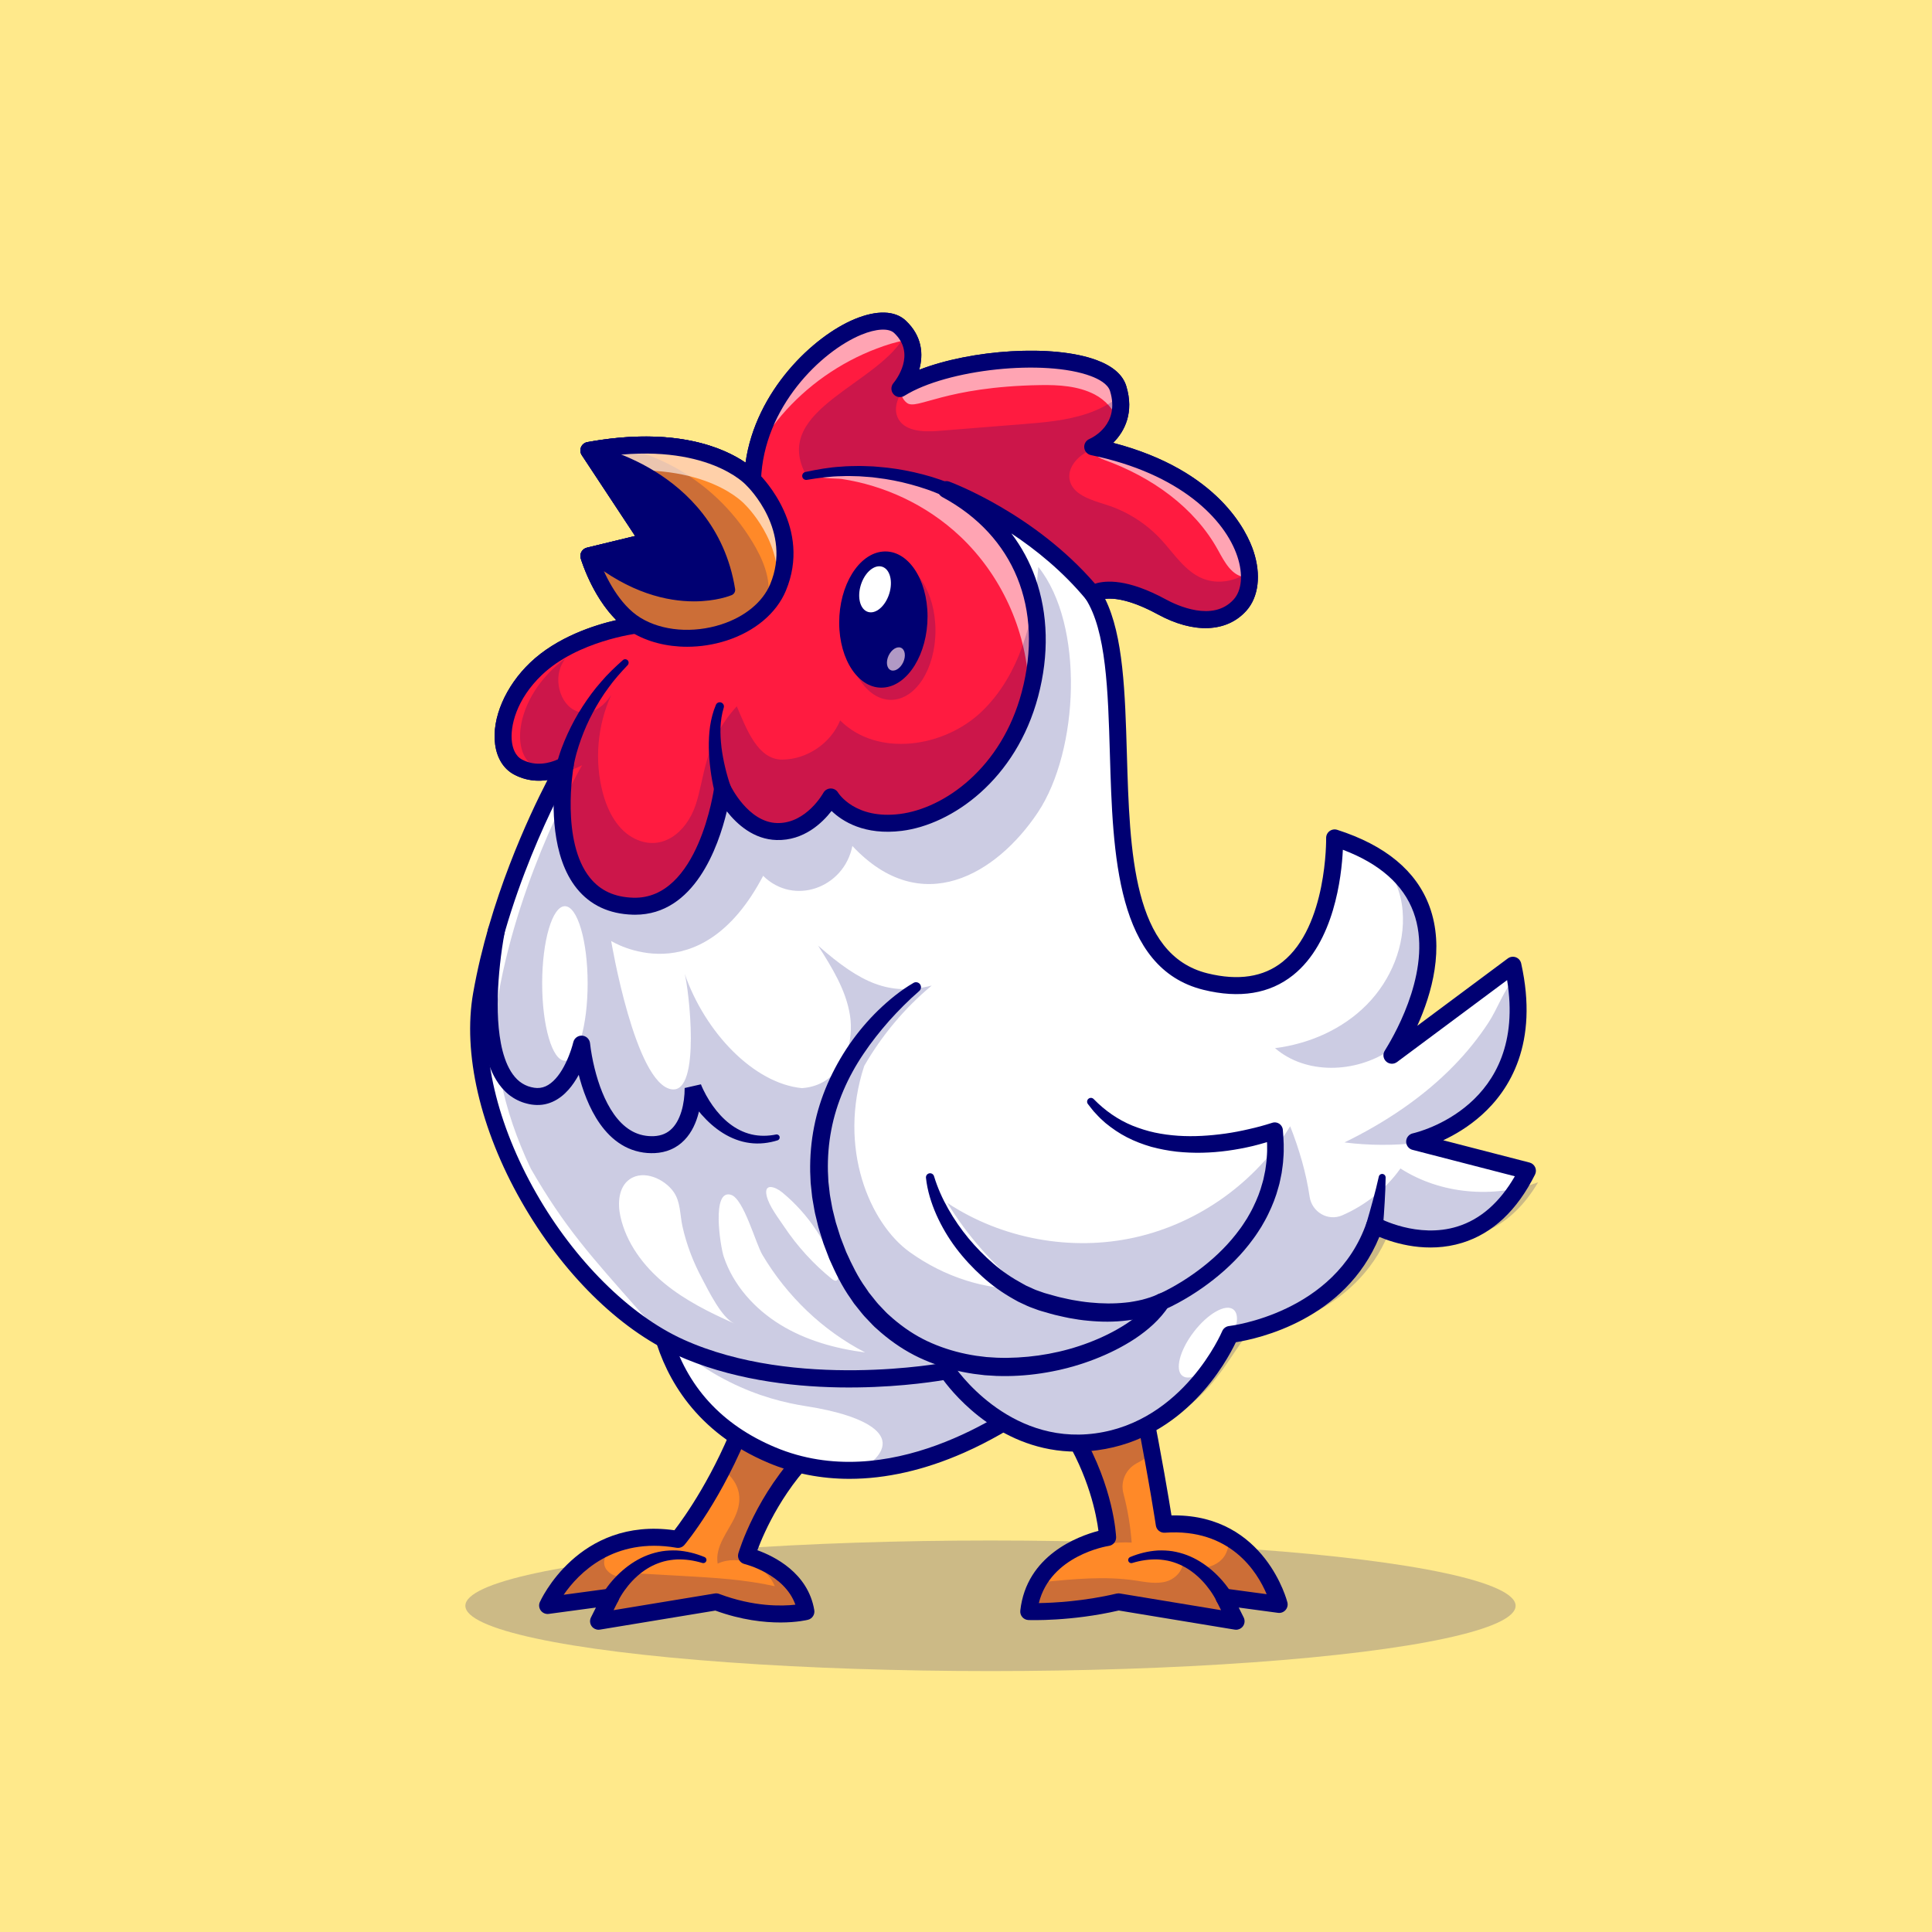 <?xml version="1.0" encoding="utf-8"?>
<!-- Generator: Adobe Illustrator 27.5.0, SVG Export Plug-In . SVG Version: 6.00 Build 0)  -->
<svg version="1.1" id="Layer_1" xmlns="http://www.w3.org/2000/svg" xmlns:xlink="http://www.w3.org/1999/xlink" x="0px" y="0px"
	 viewBox="0 0 4000 4000" style="enable-background:new 0 0 4000 4000;" xml:space="preserve">
<g>
	<g>
		<rect style="fill:#FFE98B;" width="4000" height="4000"/>
	</g>
	<g>
		<g style="opacity:0.2;">
			<ellipse style="fill:#000072;" cx="2050.699" cy="3324.602" rx="1087.209" ry="135.165"/>
		</g>
		<g>
			<path style="fill:#FF8928;" d="M2534.088,3306.4l25.131,50.204l-243.523-40.128c-98.828,23.374-185.821,20.094-185.821,20.094
				c14.469-130.578,163.325-153.367,163.325-153.367s-4.276-106.326-79.144-225.656l149.969-60.514
				c8.494,43.408,15.699,81.604,21.734,114.351c17.398,94.843,24.663,144.403,24.663,144.403
				c56.004-3.983,99.471,8.085,132.98,27.299c83.011,47.51,104.979,138.721,104.979,138.721L2534.088,3306.4z"/>
		</g>
		<g>
			<path style="fill:#FF8928;" d="M2534.093,3306.417c0,0-64.021-123.021-192.064-76.574"/>
		</g>
		<g style="opacity:0.2;">
			<path style="fill:#000072;" d="M2534.088,3306.4l25.131,50.204l-243.523-40.128c-98.828,23.374-185.821,20.094-185.821,20.094
				c14.469-130.578,163.325-153.367,163.325-153.367s-4.276-106.326-79.144-225.656l149.969-60.514
				c8.494,43.408,15.699,81.604,21.734,114.351c-10.476,6.051-21.98,12.612-32.742,18.424
				c-22.198,11.988-33.597,37.532-27.149,61.922c8.823,33.376,14.569,67.575,17.126,102.018
				c-68.892-4.51-139.19,27.065-181.662,81.546c62.566-6.151,125.892-12.302,188.106-3.222c21.675,3.164,44.053,8.142,65.083,2.226
				c21.09-5.858,39.777-27.533,33.333-48.505c19.098,31.282,73.403,24.135,89.864-8.553c5.39-10.72,7.03-22.495,5.682-34.153
				c83.011,47.51,104.979,138.721,104.979,138.721L2534.088,3306.4z"/>
		</g>
		<g>
			<path style="fill:#FF8928;" d="M1545.524,3221.047c0,0,107.965,25.131,123.021,115.522c0,0-79.085,20.035-185.763-20.094
				l-243.523,40.128l25.073-50.204l-130.52,17.574c0,0,39.777-91.739,138.194-127.357c35.793-12.946,79.436-18.511,131.691-9.431
				c0,0,44.58-52.782,92.149-146.22c16.812-32.981,33.977-71.06,49.677-113.648l149.968,60.515
				C1584.421,3088.008,1545.524,3221.047,1545.524,3221.047z"/>
		</g>
		<g style="opacity:0.2;">
			<path style="fill:#000072;" d="M1545.524,3221.047c0,0,107.965,25.131,123.021,115.522c0,0-79.085,20.035-185.763-20.094
				l-243.523,40.128l25.073-50.204l-130.52,17.574c0,0,39.777-91.739,138.194-127.357c-3.339,3.809-6.561,7.792-9.608,11.834
				c-6.269,8.26-12.243,17.809-11.599,28.119c0.878,14.411,14.88,25.19,29.174,27.416c14.235,2.227,28.588-2.05,42.413-6.268
				c30.521,1.699,61.042,3.456,91.563,5.155c63.796,3.574,127.883,7.264,190.215,21.265
				c-17.868-43.936-75.278-66.666-118.335-46.865c-5.858-36.086,21.851-66.255,35.852-96.893
				c15.524-34.036,11.599-63.913-15.875-90.392c-3.34-3.221-6.678-6.209-9.959-9.022c16.812-32.981,33.977-71.06,49.677-113.648
				l149.968,60.515C1584.421,3088.008,1545.524,3221.047,1545.524,3221.047z"/>
		</g>
		<g>
			<path style="fill:#000072;" d="M2559.198,3374.203c-0.947,0-1.904-0.073-2.861-0.234l-240.073-39.6
				c-98.525,22.788-183.418,19.883-187.051,19.741c-4.873-0.186-9.458-2.393-12.642-6.089c-3.188-3.696-4.692-8.555-4.155-13.408
				c12.72-115.034,120.215-154.214,161.812-165.137c-4.102-32.197-19.487-114.028-75.054-202.573
				c-2.764-4.404-3.433-9.81-1.831-14.761c1.606-4.946,5.317-8.931,10.142-10.879l149.937-60.503
				c4.858-1.968,10.337-1.646,14.946,0.845c4.609,2.495,7.861,6.919,8.872,12.061c25.146,127.7,38.96,211.064,44.16,243.843
				c2.026-0.039,4.033-0.059,6.03-0.059c188.325,0,233.579,178.359,234.028,180.234c1.357,5.635-0.151,11.582-4.038,15.889
				c-3.882,4.307-9.634,6.445-15.391,5.645l-81.367-10.952l10.254,20.503c2.954,5.908,2.349,12.974-1.572,18.291
				C2569.999,3371.595,2564.726,3374.203,2559.198,3374.203z M2315.668,3298.885c0.957,0,1.914,0.078,2.861,0.234l209.546,34.565
				l-9.702-19.409c-2.915-5.825-2.368-12.783,1.421-18.081c3.784-5.298,10.225-8.062,16.641-7.197l86.064,11.587
				c-19.36-45.952-75.215-136.943-210.806-127.275c-9.243,0.645-17.3-5.879-18.633-14.976
				c-0.127-0.854-12.407-83.833-42.222-237.012l-111.084,44.824c66.182,114.355,70.845,212.051,71.016,216.362
				c0.361,8.94-6.055,16.724-14.902,18.076c-5.181,0.811-120.835,20.073-145.088,118.452c30.889-0.503,93.34-3.701,160.84-19.678
				C2312.948,3299.042,2314.311,3298.885,2315.668,3298.885z"/>
		</g>
		<g>
			<path style="fill:#000072;" d="M2518.503,3314.53c-0.527-1.228-1.663-3.394-2.622-5.137c-1.003-1.843-2.08-3.696-3.191-5.532
				c-2.202-3.689-4.619-7.3-7.112-10.859c-5.037-7.087-10.559-13.867-16.55-20.178c-11.987-12.603-25.835-23.42-41.333-31.123
				c-7.759-3.813-15.891-6.855-24.297-9.128c-8.433-2.158-17.129-3.352-25.945-3.918c-17.654-0.657-35.706,1.997-53.201,7.319
				l-0.046,0.015c-3.45,1.05-7.097-0.896-8.147-4.346c-0.984-3.232,0.693-6.653,3.745-7.932
				c18.003-7.461,37.429-12.419,57.546-13.628c10.056-0.361,20.227,0.029,30.315,1.589c10.059,1.667,19.995,4.304,29.595,7.913
				c19.192,7.29,36.746,18.433,52.148,31.743c7.71,6.672,14.895,13.909,21.587,21.606c3.325,3.87,6.565,7.82,9.631,11.96
				c1.545,2.063,3.054,4.16,4.534,6.328c1.533,2.266,2.82,4.15,4.521,7.083l0.249,0.425c4.885,8.416,2.024,19.199-6.392,24.084
				c-8.416,4.888-19.197,2.026-24.084-6.389C2519.114,3315.834,2518.77,3315.14,2518.503,3314.53z"/>
		</g>
		<g>
			<path style="fill:#000072;" d="M1239.233,3374.203c-5.527,0-10.801-2.607-14.146-7.144c-3.921-5.317-4.526-12.383-1.572-18.291
				l10.254-20.503l-97.637,13.145c-6.25,0.864-12.534-1.753-16.357-6.812c-3.828-5.059-4.634-11.782-2.109-17.598
				c0.781-1.802,79.243-176.909,278.628-148.789c19.727-25.571,83.75-114.272,132.754-246.992c1.646-4.458,5.024-8.057,9.37-9.98
				c4.336-1.924,9.277-2.002,13.691-0.229l149.937,60.503c5.615,2.271,9.673,7.271,10.728,13.232
				c1.055,5.967-1.035,12.056-5.532,16.113c-83.384,75.244-125.078,170.972-139.18,208.755
				c34.297,12.29,104.927,46.646,117.827,124.043c1.504,9.014-4.15,17.676-13.008,19.927c-3.403,0.864-83.506,20.425-191.846-19.028
				l-238.941,39.414C1241.137,3374.129,1240.18,3374.203,1239.233,3374.203z M1264.345,3288.841c5.625,0,10.967,2.7,14.292,7.354
				c3.789,5.298,4.336,12.256,1.421,18.081l-9.702,19.409l209.551-34.565c3.057-0.508,6.167-0.2,9.053,0.894
				c71.753,27.007,130.127,25.469,157.827,22.319c-22.803-63.916-104.38-83.96-105.268-84.17c-4.693-1.108-8.735-4.102-11.162-8.267
				c-2.422-4.17-3.047-9.15-1.694-13.774c1.548-5.283,36.851-123.125,134.976-222.202l-108.032-43.594
				c-59.756,153.916-135.2,244.272-138.496,248.174c-4.023,4.766-10.254,7.041-16.426,5.981
				c-130.654-22.646-203.34,53.296-233.677,97.305l94.99-12.788C1262.778,3288.89,1263.564,3288.841,1264.345,3288.841z"/>
		</g>
		<g>
			<path style="fill:#000072;" d="M1248.75,3298.304c1.702-2.932,2.991-4.817,4.524-7.083c1.477-2.168,2.988-4.265,4.531-6.328
				c3.066-4.141,6.309-8.091,9.634-11.96c6.692-7.698,13.877-14.934,21.584-21.606c15.403-13.311,32.957-24.453,52.151-31.743
				c9.597-3.608,19.536-6.245,29.592-7.913c10.09-1.56,20.259-1.951,30.315-1.589c20.117,1.208,39.543,6.167,57.546,13.628
				c3.33,1.382,4.912,5.2,3.533,8.533c-1.296,3.123-4.734,4.707-7.905,3.755l-0.076-0.024c-17.495-5.322-35.544-7.976-53.201-7.319
				c-8.816,0.566-17.51,1.76-25.945,3.918c-8.403,2.273-16.538,5.315-24.297,9.128c-15.496,7.703-29.346,18.521-41.331,31.123
				c-5.991,6.311-11.516,13.091-16.55,20.178c-2.493,3.56-4.912,7.17-7.114,10.859c-1.111,1.836-2.185,3.689-3.191,5.532
				c-0.959,1.743-2.095,3.909-2.622,5.137c-3.838,8.94-14.199,13.076-23.142,9.238c-8.94-3.84-13.076-14.202-9.236-23.145
				c0.269-0.625,0.569-1.228,0.898-1.807L1248.75,3298.304z"/>
		</g>
		<g>
			<path style="fill:#FFFFFF;" d="M2168.128,2882.094c0,0-34.211,29.467-90.567,63.268c-35.441,21.265-79.671,44.288-129.7,62.74
				c-101.288,37.492-226.183,56.356-349.614,4.57c-135.734-56.941-196.6-154.246-223.196-239.716
				c-28.587-91.563-17.809-169.535-17.809-169.535l145.576-3.281l345.573-7.791l63.678-1.465l52.84,60.105L2168.128,2882.094z"/>
		</g>
		<g>
			<path style="fill:#000072;" d="M1758.788,3061.781c-58.814,0-115.015-10.947-167.334-32.9
				c-151.675-63.652-212.085-176.65-236.05-260.234c-25.83-90.088-16.011-164.487-15.581-167.612
				c1.182-8.545,8.389-14.971,17.017-15.166l554.849-12.554c5.093-0.254,10.166,2.061,13.594,5.962l256.05,291.235
				c3.101,3.525,4.658,8.145,4.336,12.827c-0.327,4.678-2.51,9.038-6.069,12.1c-3.027,2.603-75.396,64.39-183.857,112.285
				C1914.233,3043.714,1834.35,3061.781,1758.788,3061.781z M1373.422,2620.648c-1.377,25.054-1.46,78.965,16.138,139.585
				c31.983,110.171,104.487,189.648,215.498,236.235c233.706,98.086,477.681-70.601,537.705-116.592l-238.472-271.24
				L1373.422,2620.648z"/>
		</g>
		<g>
			<path style="fill:#FFFFFF;" d="M3162.375,2423.927c-4.219,8.436-8.553,16.462-13.064,23.96
				c-114.821,193.67-303.277,89.044-303.277,89.044c-60.926,176.213-244.344,217.044-289.335,224.484
				c-6.443,1.055-10.076,1.464-10.076,1.464s-80.959,195.839-276.798,222.2c-33.684,4.511-64.908,3.163-93.496-2.168
				c-37.492-7.088-70.532-21.031-98.769-37.55c-75.453-44.288-116.519-107.205-116.519-107.205s-148.68,28.646-320.031,10.662
				c-77.094-8.143-158.756-25.659-233.565-59.578c-10.837-4.921-21.675-10.369-32.396-16.286
				c-125.305-69.243-240.478-204.801-311.302-353.481c-57.762-121.146-86.174-251.022-66.784-360.862
				c44.64-253.19,170.356-469.59,173.167-474.453l-0.234,0.117l-0.41,0.235c-1.289,0.761-4.16,2.343-8.436,4.218l-0.293,0.117
				c-16.52,7.264-52.49,18.453-88.458-0.937c-48.975-26.362-41.476-128.06,37.609-203.395c7.968-7.616,16.462-14.588,25.307-21.031
				c78.382-57.176,181.838-69.36,181.838-69.36c-67.779-41.417-97.89-143.115-97.89-143.115l6.209-1.523l118.043-28.587
				l-124.252-188.282c248.562-45.225,338.894,60.222,338.894,60.222c7.557-218.392,244.813-372.813,305.093-316.341
				c60.222,56.531,0,128.06,0,128.06c120.502-75.337,425.536-86.584,451.898,0c26.362,86.642-52.723,120.502-52.723,120.502
				c293.729,60.28,364.729,261.039,305.035,327.647c-40.479,45.225-107.673,33.333-161.919,3.749
				c-105.447-57.41-143.115-26.362-143.115-26.362c116.753,180.783-41.417,734.379,233.507,802.158
				c274.864,67.778,267.366-297.478,267.366-297.478c39.309,11.483,71.119,26.245,96.718,43.409
				c162.857,109.02,72.056,313.821,35.149,383.064c-7.557,14.236-12.888,22.73-13.24,23.55l250.436-186.406
				c1.934,8.553,3.574,16.93,4.921,25.131c47.802,283.243-208.316,340.125-208.316,340.125l9.139,2.343L3162.375,2423.927z"/>
		</g>
		<g>
			<path style="fill:#000072;" d="M2228.886,3005.438c-154.019,0.015-250.049-113.438-275.752-148.032
				c-59.248,9.873-332.578,47.686-552.94-52.158c-119.531-54.18-236.377-169.922-320.591-317.539
				c-85.532-149.937-121.963-307.451-99.941-432.153c33.911-192.356,114.936-365.259,153.833-440.549
				c-20.151,3.049-44.688,1.768-69.531-11.628c-21.196-11.406-35-33.464-38.853-62.104c-7.261-53.987,21.27-120.513,72.681-169.482
				c55.522-52.896,132.397-77.41,178.286-87.966c-50.229-49.973-72.666-124.119-73.765-127.827
				c-1.367-4.609-0.781-9.575,1.611-13.743c2.393-4.17,6.392-7.175,11.06-8.318l99.99-24.233l-110.478-167.407
				c-3.252-4.927-3.814-11.157-1.494-16.584c2.319-5.427,7.207-9.329,13.018-10.386c181.987-33.12,282.988,12.1,327.495,42.542
				c21.03-148.989,140.903-262.07,226.172-297.295c45.732-18.884,83.188-17.786,105.483,3.101
				c34.502,32.388,36.846,70.43,27.896,101.931c108.145-42.014,277.764-53.567,367.866-19.839
				c33.394,12.505,53.896,30.562,60.933,53.672c16.47,54.143-2.93,93.347-27.241,117.419
				c219.175,57.253,277.598,184.89,290.63,224.378c16.118,48.818,10.581,94.875-14.805,123.201
				c-40.469,45.222-109.043,48.01-183.418,7.449c-57.08-31.074-91.392-34.084-109.019-32.034
				c37.876,76.34,41.362,195.132,45.034,320.3c6.011,204.951,12.227,416.88,166.997,455.034
				c63.662,15.703,115.913,7.71,155.269-23.745c92.759-74.126,90.352-254.502,90.313-256.313c-0.107-5.674,2.529-11.055,7.08-14.443
				c4.546-3.389,10.454-4.375,15.859-2.644c99.81,32.002,164.063,85.31,190.977,158.447c31.694,86.135,5.073,180.237-25.171,247.283
				l187.402-139.478c4.785-3.557,11.05-4.443,16.621-2.373c5.586,2.078,9.736,6.843,11.03,12.661
				c36.855,165.864-24.092,262.256-81.709,313.911c-27.124,24.316-55.781,41.069-79.688,52.28l178.745,46.143
				c5.137,1.328,9.399,4.902,11.602,9.731c2.197,4.834,2.095,10.396-0.278,15.142c-37.144,74.307-87.793,121.831-150.542,141.25
				c-72.222,22.363-140.249,1.04-171.787-12.139c-70.527,171.885-251.636,210.874-297.114,218.062
				c-19.429,40.913-105.674,199.199-286.484,223.54C2257.284,3004.505,2242.831,3005.433,2228.886,3005.438z M1961.044,2820.584
				c5.864,0,11.441,2.939,14.722,7.974c1.06,1.616,109.575,163.608,291.714,139.106c183.159-24.658,262.134-209.653,262.91-211.519
				c2.471-5.933,7.983-10.063,14.375-10.742c2.168-0.234,219.585-25.996,284.658-214.214c1.699-4.907,5.479-8.813,10.332-10.674
				c4.844-1.841,10.269-1.47,14.81,1.05c0.762,0.425,80.498,43.491,162.91,17.793c47.661-14.849,87.563-49.8,118.833-104.009
				l-211.836-54.688c-7.866-2.031-13.315-9.189-13.179-17.314c0.142-8.125,5.83-15.098,13.765-16.86
				c10-2.256,237.554-56.802,195.254-317.295l-227.998,169.693c-6.455,4.81-15.352,4.609-21.597-0.474
				c-6.24-5.083-8.228-13.76-4.824-21.055c0.186-0.391,0.977-1.855,2.446-4.224c23.989-38.667,99.082-173.452,58.213-284.509
				c-20.986-57.041-70.151-100.461-146.294-129.294c-2.681,56.077-18.091,191.633-102.92,259.502
				c-48.35,38.691-110.84,48.94-185.713,30.483c-180.703-44.551-187.617-280.215-193.716-488.135
				c-3.848-131.233-7.485-255.188-50.347-321.553c-4.839-7.493-3.296-17.422,3.589-23.096c4.79-3.945,50.073-36.829,162.695,24.487
				c22.134,12.073,97.656,47.739,140.42-0.034c16.89-18.845,19.731-52.014,7.612-88.733
				c-25.298-76.631-118.203-172.036-303.086-209.976c-7.524-1.545-13.174-7.8-13.95-15.444c-0.776-7.644,3.506-14.905,10.566-17.927
				c6.523-2.871,63.789-30.33,42.832-99.233c-4.59-15.063-24.087-25.166-39.634-30.989c-95.664-35.82-297.754-14.478-386.138,40.776
				c-7.339,4.587-16.924,3.149-22.588-3.381c-5.669-6.533-5.742-16.221-0.171-22.839c4.995-6.016,47.793-60.388,1.416-103.928
				c-11.133-10.425-37.192-8.987-68.017,3.75c-83.027,34.294-202.29,150.164-207.485,300.386
				c-0.249,7.239-4.917,13.584-11.753,15.979c-6.856,2.4-14.448,0.349-19.155-5.154c-0.757-0.852-81.797-89.639-295.942-58.691
				l109.312,165.637c3.154,4.778,3.779,10.791,1.685,16.116c-2.095,5.327-6.655,9.297-12.217,10.645l-105.322,25.51
				c11.465,29.377,38.975,88.132,83.989,115.64c6.392,3.906,9.604,11.438,8.003,18.757c-1.606,7.319-7.676,12.817-15.117,13.691
				c-1.211,0.144-123.311,15.396-197.07,85.664c-52.886,50.374-66.499,106.55-62.085,139.348
				c1.631,12.153,6.548,28.24,20.684,35.845c28.828,15.544,58.144,6.88,73.052,0.325c0.181-0.078,0.366-0.156,0.547-0.229
				c3.511-1.538,5.742-2.808,6.333-3.159c0.044-0.024,0.498-0.288,0.542-0.313c0.308-0.176,0.615-0.342,0.928-0.501
				c6.943-3.476,15.454-2.034,20.776,3.618c5.317,5.652,6.416,14.065,2.534,20.784c-5.239,9.053-127.676,222.568-171.069,468.706
				c-20.62,116.763,14.321,265.698,95.859,408.628c79.438,139.253,193.296,252.5,304.566,302.944
				c232.949,105.542,539.946,48.252,543.017,47.666C1958.827,2820.687,1959.941,2820.584,1961.044,2820.584z"/>
		</g>
		<g>
			<path style="fill:#FFFFFF;" d="M1897.021,2043.565c0,0-308.809,207.128-161.936,557.362
				c146.872,350.234,583.724,229.724,670.341,94.149c0,0,259.851-109.213,233.489-354c0,0-252.319,94.149-380.362-60.255"/>
		</g>
		<g>
			<path style="fill:#000072;" d="M1902.781,2052.152c-21.582,18.682-42.476,39.788-61.814,61.287
				c-19.177,21.843-37.236,44.556-53.276,68.562c-32.263,47.805-55.986,101.333-66.619,157.549
				c-5.386,28.069-7.622,56.675-6.98,85.249l0.991,21.431l2.417,21.345c0.566,7.144,2.249,14.158,3.413,21.228
				c1.294,7.056,2.366,14.15,4.314,21.091l5.2,20.933c2.046,6.902,4.338,13.745,6.487,20.623l3.269,10.305l3.889,10.117
				l7.834,20.215c11.794,26.116,24.272,52.063,41.03,75.037l5.942,8.845l6.641,8.289c4.514,5.444,8.647,11.238,13.45,16.418
				l14.585,15.366c2.329,2.668,5.088,4.878,7.703,7.241l7.908,7.024c21.389,18.311,44.915,34.226,70.481,46.306
				c25.571,12.021,52.676,20.867,80.544,26.626c7.017,1.216,13.945,2.891,21.033,3.757l21.255,2.639l21.423,1.343
				c7.141,0.449,14.331,0.173,21.494,0.308c57.312-0.698,115.093-11.028,168.899-31.572c26.875-10.227,52.837-22.847,76.626-38.259
				c23.669-15.369,45.254-34.038,60.029-55.625l0.305-0.447c1.941-2.837,4.565-4.902,7.515-6.143l0.022-0.01
				c7.537-3.286,16.021-7.61,23.906-11.853c8.022-4.282,15.872-8.967,23.669-13.706c15.513-9.639,30.522-20.11,44.839-31.394
				c28.633-22.539,54.597-48.389,75.718-77.534c5.427-7.19,10.166-14.807,15.027-22.344c4.441-7.771,9.028-15.471,12.815-23.56
				c7.849-16.021,14.473-32.651,18.948-49.871l1.812-6.418c0.544-2.156,0.928-4.348,1.401-6.521l2.69-13.064
				c1.074-8.831,2.776-17.585,3.064-26.514c1.672-17.759,0.571-35.691-0.845-53.535l23.083,14.255l-0.017,0.005
				c-8.892,3.445-16.97,6.055-25.53,8.604c-8.455,2.488-16.943,4.807-25.481,6.909c-17.109,4.07-34.414,7.266-51.863,9.692
				c-34.895,4.78-70.522,5.789-105.959,1.992c-17.703-2.056-35.31-5.378-52.61-10.054c-17.217-5.027-34.111-11.394-50.1-19.624
				c-16.033-8.169-30.928-18.433-44.749-29.744l-9.927-9.011c-3.271-3.027-6.187-6.433-9.277-9.622
				c-6.353-6.228-11.411-13.613-16.931-20.459c-2.734-3.391-2.202-8.357,1.189-11.091c3.186-2.568,7.761-2.253,10.571,0.605
				l0.396,0.405c23.091,23.652,50.093,42.493,79.988,54.763c15.015,5.93,30.376,10.935,46.211,14.309
				c15.837,3.364,31.953,5.493,48.193,6.609c32.517,2.192,65.427,0.022,98.04-4.509c16.316-2.297,32.546-5.432,48.616-9.192
				c8.059-1.782,16.067-3.772,24.016-5.906c7.815-2.183,16.055-4.534,23.203-6.868l0.012-0.005l0.564-0.205
				c8.748-3.164,18.406,1.36,21.572,10.107c0.51,1.411,0.823,2.927,0.947,4.353c1.628,19.802,2.783,39.773,0.952,59.724
				c-0.366,9.998-2.202,19.873-3.464,29.795c-0.918,4.919-2.009,9.81-3.015,14.712c-0.535,2.446-0.981,4.912-1.592,7.339
				l-2.021,7.231c-5.068,19.382-12.49,38.079-21.265,55.977c-4.255,9.041-9.321,17.61-14.285,26.24
				c-5.364,8.362-10.647,16.79-16.606,24.709c-23.293,32.117-51.487,60.09-82.229,84.297c-15.378,12.122-31.428,23.315-48.032,33.63
				c-8.352,5.081-16.75,10.085-25.405,14.709c-8.77,4.692-17.119,9.019-26.912,13.296l-0.037,0.015l7.82-6.587
				c-18.677,28.174-43.281,49.373-69.358,66.887c-26.267,17.346-54.29,31.211-83.184,42.505
				c-28.899,11.304-58.772,19.866-89.189,25.759c-30.405,5.925-61.367,9.243-92.473,9.536c-7.781-0.117-15.562,0.161-23.34-0.303
				l-23.342-1.433l-23.259-2.842c-7.751-0.95-15.405-2.739-23.113-4.082c-30.681-6.279-60.793-16.025-89.368-29.426
				c-28.572-13.455-55.071-31.24-79.06-51.738l-8.867-7.859c-2.93-2.646-6.003-5.149-8.628-8.101l-16.318-17.136
				c-5.354-5.784-9.988-12.161-15.005-18.225l-7.371-9.221l-6.584-9.753c-18.35-25.593-31.851-53.926-44.404-82.307l-8.254-21.65
				l-4.082-10.84l-3.462-11.086c-2.273-7.402-4.673-14.763-6.824-22.202l-5.493-22.625c-2.029-7.49-3.181-15.198-4.539-22.854
				c-1.228-7.681-2.957-15.271-3.562-23.057l-2.478-23.235l-0.957-23.376c-0.532-31.194,2.107-62.488,8.179-93.115
				c12.009-61.379,38.169-119.307,73.076-170.283c17.646-25.41,37.61-49.099,59.648-70.574c22.29-21.37,45.725-40.806,72.971-56.709
				c4.937-2.881,11.274-1.216,14.155,3.721c2.554,4.373,1.536,9.846-2.161,13.042L1902.781,2052.152z"/>
		</g>
		<g>
			<path style="fill:#000072;" d="M2414.321,2710.233c-4.253,2.441-7.083,3.699-10.522,5.313c-3.289,1.392-6.567,2.847-9.856,4.053
				c-6.56,2.546-13.196,4.526-19.841,6.465c-6.677,1.587-13.342,3.445-20.071,4.556l-10.081,1.855l-10.112,1.345
				c-26.99,3.467-54.104,3.232-80.769,0.64c-6.641-0.801-13.374-1.145-19.941-2.336l-19.751-3.306
				c-6.572-1.145-12.998-2.839-19.504-4.241c-6.487-1.472-13.003-2.844-19.331-4.81l-19.109-5.5
				c-3.159-0.833-6.387-1.987-9.629-3.223l-9.692-3.584c-6.565-2.19-12.632-5.32-18.85-8.157l-9.265-4.373l-8.889-4.971
				c-23.718-13.203-45.715-29.026-65.53-47.026c-19.907-17.903-38.108-37.554-54.211-58.811
				c-16.038-21.306-29.636-44.443-40.571-68.77c-10.74-24.38-18.838-50.186-21.67-76.782c-0.5-4.692,2.896-8.899,7.588-9.399
				c4.146-0.442,7.915,2.161,9.08,6.011l0.037,0.127c7.202,23.75,17.319,46.355,29.514,67.756
				c12.158,21.418,26.182,41.768,41.86,60.759c15.796,18.884,32.981,36.57,51.558,52.537c18.496,16.089,38.896,29.705,60.042,41.221
				l7.942,4.316l8.186,3.699c5.476,2.395,10.847,5.127,16.509,6.875l8.386,2.969c2.759,1.025,5.571,2.002,8.628,2.759l17.881,5.012
				c5.928,1.831,11.97,3.057,17.988,4.395c6.03,1.265,12.019,2.842,18.076,3.862l18.188,2.966c6.052,1.113,12.156,1.445,18.23,2.217
				c24.316,2.458,48.757,2.805,72.708,0.32l8.97-1.003l8.857-1.462c5.952-0.845,11.672-2.368,17.495-3.601
				c5.681-1.577,11.372-3.12,16.853-4.99c2.764-0.894,5.383-1.968,8.042-2.961c2.412-0.996,5.442-2.349,6.787-3.032l1.111-0.564
				c8.645-4.387,19.209-0.938,23.599,7.708C2425.481,2695.426,2422.351,2705.604,2414.321,2710.233z"/>
		</g>
		<g>
			<path style="fill:#000072;" d="M1044.844,1930.612c-4.036,21.277-7.195,43.677-9.602,65.674
				c-2.385,22.104-4.026,44.268-4.602,66.357c-0.566,22.08-0.146,44.116,1.929,65.747c2.139,21.572,5.784,42.917,12.495,62.466
				c6.624,19.487,16.643,37.183,30.635,48.296c7.017,5.483,14.893,9.441,23.638,11.567c9.216,2.378,16.809,2.544,24.556,0.417
				c15.269-4.104,29.214-18.577,39.597-35.94c5.266-8.689,9.802-18.145,13.743-27.913c1.963-4.89,3.782-9.866,5.435-14.89
				c1.614-4.907,3.218-10.347,4.292-14.771c2.288-9.451,11.804-15.259,21.255-12.974c7.419,1.797,12.593,8.091,13.369,15.269
				c0.852,8.074,2.266,17.17,3.831,25.747c1.594,8.691,3.438,17.346,5.552,25.916c4.229,17.134,9.451,33.972,15.996,50.044
				c6.526,16.064,14.404,31.394,23.992,44.985c9.602,13.53,20.991,25.293,34.143,33.279c13.088,8.11,27.883,12.251,43.413,12.446
				c15.405,0.325,29.033-3.757,39.446-12.8c21.223-18.005,29.658-55.151,29.548-86.934l33.684-7.649
				c1.172,3.184,3.074,7.419,4.849,11.13c1.836,3.831,3.801,7.637,5.872,11.387c4.138,7.512,8.711,14.81,13.672,21.802
				c9.937,13.965,21.501,26.758,34.866,37.124c13.337,10.359,28.547,18.225,45.032,22.129c16.462,3.979,34.036,3.804,51.245,0.315
				l0.039-0.01c3.386-0.686,6.687,1.504,7.373,4.89c0.642,3.159-1.252,6.257-4.258,7.212c-18.186,5.701-37.991,8.101-57.617,5.466
				c-19.629-2.527-38.601-9.951-55.342-20.393c-16.804-10.449-31.519-23.733-44.397-38.359c-6.438-7.332-12.441-15.017-18.005-23.03
				c-2.788-4.006-5.469-8.093-8.042-12.285c-2.617-4.319-4.941-8.21-7.527-13.376l-0.002-0.007l33.684-7.651
				c0.134,5.862-0.066,10.444-0.381,15.576c-0.327,4.998-0.83,9.968-1.501,14.932c-1.362,9.924-3.394,19.839-6.399,29.68
				c-3,9.834-6.965,19.622-12.407,28.994c-5.4,9.358-12.41,18.308-21.143,25.771c-8.682,7.498-19.128,13.267-30.017,16.689
				c-10.894,3.491-22.097,4.724-32.776,4.543c-21.221-0.168-43.101-6.274-61.26-17.615c-18.328-11.182-32.852-26.58-44.475-42.944
				c-11.606-16.467-20.557-34.092-27.864-52.053c-7.319-17.979-12.991-36.348-17.571-54.89c-2.288-9.275-4.275-18.601-5.996-27.988
				c-1.714-9.504-3.171-18.572-4.25-28.777l34.624,2.295c-1.599,6.584-3.252,12.007-5.156,17.864
				c-1.885,5.74-3.958,11.409-6.213,17.031c-4.539,11.233-9.805,22.29-16.279,32.988c-6.497,10.667-14.116,21.079-23.914,30.33
				c-9.714,9.192-21.987,17.278-36.287,21.265c-14.124,4.155-29.966,3.237-42.593-0.178c-13.298-3.228-26.123-9.59-36.917-18.123
				c-10.725-8.611-19.453-19.067-26.165-30.117c-6.848-11.04-11.833-22.646-15.869-34.299
				c-7.986-23.372-11.887-47.046-14.236-70.508c-2.251-23.484-2.671-46.838-2.08-70.049c0.608-23.21,2.319-46.274,4.795-69.221
				c2.539-23.04,5.676-45.552,10.085-68.796c1.807-9.536,11.003-15.801,20.54-13.992s15.801,11.006,13.992,20.54v0.002
				L1044.844,1930.612z"/>
		</g>
		<g>
			<path style="fill:#FF1B40;" d="M2586.811,1194.241c0.117,23.842-6.679,44.229-19.449,58.465
				c-40.479,45.225-107.673,33.333-161.919,3.749c-105.447-57.41-143.115-26.362-143.115-26.362
				c-124.193-150.086-297.653-214.467-303.042-216.459c11.599,6.21,22.555,12.77,32.924,19.742
				c146.922,97.245,178.849,257.934,140.185,403.862c-41.418,156.295-161.92,252.31-267.366,265.491
				c-105.447,13.181-144.99-52.723-144.99-52.723s-39.543,73.461-111.715,71.587c-72.232-1.874-112.36-88.517-112.36-88.517
				s-32.103,247.8-185.411,243.114c-192.148-5.858-140.361-292.088-140.361-292.088l-0.059,0.058l-0.234,0.117l-0.41,0.235
				l-8.436,4.218l-0.293,0.117c-16.52,7.264-52.49,18.453-88.458-0.937c-48.975-26.362-41.476-128.06,37.609-203.395
				c79.085-75.337,207.145-90.392,207.145-90.392c-67.779-41.417-97.89-143.115-97.89-143.115l6.209-1.523l118.043-28.587
				l-124.252-188.282c248.562-45.225,338.894,60.222,338.894,60.222c0.645-19.391,3.164-38.254,7.205-56.472
				c41.066-187.637,242.938-311.362,297.888-259.868c4.921,4.628,9.022,9.315,12.419,14.118c2.695,3.808,4.98,7.615,6.855,11.424
				c10.427,21.382,8.553,43.115,2.929,60.983c-6.151,19.391-16.579,34.27-20.621,39.484c-0.996,1.347-1.582,2.051-1.582,2.051
				c0.527-0.293,1.054-0.645,1.582-0.938c2.577-1.64,5.33-3.222,8.142-4.745c126.361-70.181,416.516-78.675,442.174,5.683
				c1.641,5.33,2.812,10.427,3.691,15.348c3.573,20.211,1.113,37.141-4.335,51.083c-14.763,38.137-52.08,54.071-52.08,54.071
				c1.934,0.41,3.75,0.761,5.624,1.171c0.059,0,0.175,0.059,0.234,0.059c217.456,46.456,310.658,170.472,318.098,257.173
				C2586.635,1187.094,2586.811,1190.726,2586.811,1194.241z"/>
		</g>
		<g style="opacity:0.6;">
			<path style="fill:#FFFFFF;" d="M1988.515,1111.07c83.666,79.266,135.321,191.405,141.187,306.508
				c18.573-56.306,12.198-117.714,0.463-175.831c-10.518-52.093-25.724-104.515-56.656-147.729
				c-42.745-59.719-112.367-96.313-184.287-111.181c-63.954-13.221-138.471-15.057-202.622-1.654
				c2.46,10.509,45.494,8.887,56.196,10.511c22.108,3.356,43.964,8.352,65.347,14.894c43.18,13.212,84.442,32.734,121.965,57.864
				C1950.829,1078.328,1970.41,1093.917,1988.515,1111.07z"/>
		</g>
		<g style="opacity:0.6;">
			<path style="fill:#FFFFFF;" d="M2586.811,1194.241c-2.988,0.586-6.034,0.703-9.139,0.468
				c-27.416-2.225-42.589-31.633-55.887-55.77c-49.149-89.395-138.427-151.667-234.385-186.348
				c-8.787-3.163-19.039-7.674-20.562-16.93c-0.644-3.807-0.176-6.912,1.113-9.432c0.059,0,0.175,0.059,0.234,0.059
				c217.456,46.456,310.658,170.472,318.098,257.173C2586.635,1187.094,2586.811,1190.726,2586.811,1194.241z"/>
		</g>
		<g style="opacity:0.6;">
			<path style="fill:#FFFFFF;" d="M2314.407,870.988c-7.675-22.788-26.303-43.057-48.155-54.363
				c-34.094-17.574-73.929-19.964-112.242-19.332c-198.616,3.274-255.298,52.314-276.036,37.082
				c-9.608-7.029-13.65-18.746-13.24-30.755c2.577-1.64,5.33-3.222,8.142-4.745c126.361-70.181,416.516-78.675,442.174,5.683
				c1.641,5.33,2.812,10.427,3.691,15.348C2322.315,840.116,2319.855,857.046,2314.407,870.988z"/>
		</g>
		<g style="opacity:0.6;">
			<path style="fill:#FFFFFF;" d="M1882.427,702.039c-18.922,4.394-34.329,8.435-38.43,9.724
				c-77.679,23.902-149.149,67.721-205.739,126.068c-14.236,14.645-27.534,30.228-39.719,46.689
				c-11.248,15.173-19.918,38.664-33.04,51.611c-0.059,0.059-0.176,0.176-0.234,0.234
				c41.066-187.637,242.938-311.362,297.888-259.868c4.921,4.628,9.022,9.315,12.419,14.118
				C1878.267,694.423,1880.552,698.231,1882.427,702.039z"/>
		</g>
		<g style="opacity:0.2;">
			<ellipse style="fill:#000072;" cx="1844.716" cy="1305.655" rx="92.057" ry="143.324"/>
		</g>
		<g style="opacity:0.2;">
			<path style="fill:#000072;" d="M2567.362,1252.706c-40.479,45.225-107.673,33.333-161.919,3.749
				c-105.447-57.41-143.115-26.362-143.115-26.362c-124.193-150.086-297.653-214.467-303.042-216.459
				c11.599,6.21,22.555,12.77,32.924,19.742c-102.343-42.999-214.761-61.862-325.538-54.129
				c-67.341-133.841,156.764-184.005,208.901-288.631c38.371,53.602-12.419,113.942-12.419,113.942
				c3.105-1.934,6.327-3.867,9.724-5.683c-12.009,21.089-23.725,43.409-14.704,64.732c12.185,28.998,51.787,31.166,83.186,28.647
				c58.23-4.687,116.519-9.315,174.807-14.002c45.811-3.631,92.149-7.439,135.675-22.26c23.96-8.202,47.217-20.152,66.9-36.086
				c13.24,75.336-56.415,105.154-56.415,105.154c1.992,0.41,3.925,0.82,5.858,1.23c-10.076,4.745-20.034,9.666-28.939,16.286
				c-15.348,11.482-27.65,29.759-25.014,48.74c4.57,32.689,44.815,43.819,76.273,53.778c42.999,13.649,82.366,38.605,113.004,71.586
				c27.298,29.408,49.736,66.373,86.935,81.311c31.4,12.595,68.248,5.389,95.84-14.528
				C2588.802,1211.933,2582.007,1236.361,2567.362,1252.706z"/>
		</g>
		<g>
			<path style="fill:#000072;" d="M1314.999,1893.832c-1.66,0.002-3.301-0.024-4.985-0.076
				c-48.911-1.492-87.832-19.685-115.679-54.077c-53.559-66.138-50.747-174.944-45.498-227.959
				c-22.212,6.145-53.296,8.687-84.873-8.342c-21.196-11.406-35-33.464-38.853-62.104c-7.261-53.987,21.27-120.513,72.681-169.482
				c55.522-52.896,132.397-77.41,178.286-87.966c-50.229-49.973-72.666-124.119-73.765-127.827
				c-1.367-4.609-0.781-9.575,1.611-13.743c2.393-4.17,6.392-7.175,11.06-8.318l99.99-24.233l-110.478-167.407
				c-3.252-4.927-3.814-11.157-1.494-16.584c2.319-5.427,7.207-9.329,13.018-10.386c181.987-33.12,282.988,12.1,327.495,42.542
				c21.03-148.989,140.903-262.07,226.172-297.295c45.732-18.884,83.188-17.786,105.483,3.101
				c34.502,32.388,36.846,70.43,27.896,101.931c108.145-42.014,277.764-53.567,367.866-19.839
				c33.394,12.505,53.896,30.562,60.933,53.672c16.47,54.143-2.93,93.347-27.241,117.419
				c219.175,57.256,277.598,184.893,290.63,224.378c16.113,48.811,10.581,94.866-14.795,123.193l0,0
				c-40.488,45.229-109.053,48.018-183.428,7.456c-85.972-46.802-120.259-29.983-123.813-27.949
				c-3.452,3.242-7.598,4.463-12.358,4.229c-4.917-0.251-8.931-3.071-12.07-6.865c-48.354-58.438-104.556-103.63-154.902-136.943
				c21.147,27.935,37.837,58.723,49.658,91.897c26.602,74.661,28.618,159.548,5.835,245.491
				c-45.786,172.786-178.364,265.452-282.173,278.428c-77.554,9.7-123.33-19.841-145.547-41.201
				c-19.019,24.463-57.329,61.821-113.789,60.193c-47.261-1.226-81.836-32.368-103.042-59.368
				C1487.133,1753.883,1437.465,1893.809,1314.999,1893.832z M1170.18,1566.568c2.832,0,5.679,0.681,8.286,2.08
				c6.709,3.596,10.366,11.082,9.019,18.574c-0.278,1.541-26.987,154.902,34.204,230.386c21.416,26.418,50.659,39.834,89.399,41.016
				c135.405,4.065,167.143-225.498,167.446-227.817c1.011-7.756,7.031-13.916,14.766-15.1c7.734-1.194,15.313,2.881,18.608,9.983
				c0.347,0.737,36.587,76.77,96.87,78.335c0.732,0.02,1.47,0.029,2.197,0.029c58.887,0,93.267-61.787,93.608-62.419
				c3.017-5.532,8.779-9.048,15.083-9.177c6.523-0.071,12.202,3.105,15.439,8.506c1.357,2.168,35.854,55.796,127.744,44.329
				c92.466-11.558,210.942-95.522,252.554-252.556c45.786-172.705-15.688-323.594-164.443-403.626
				c-8.13-4.372-11.489-14.292-7.695-22.705c3.799-8.411,13.447-12.461,22.119-9.253c7.3,2.7,176.406,66.404,301.699,211.353
				c22.026-7.175,67.876-10.437,146.763,32.515c22.134,12.073,97.656,47.739,140.42-0.034c0.005-0.002,0.005-0.005,0.01-0.007
				c16.88-18.838,19.722-52.007,7.603-88.726c-25.298-76.631-118.203-172.036-303.086-209.976c-7.524-1.545-13.174-7.8-13.95-15.444
				c-0.776-7.644,3.506-14.905,10.566-17.927c6.523-2.871,63.789-30.33,42.832-99.233c-4.59-15.063-24.087-25.166-39.634-30.989
				c-95.664-35.82-297.754-14.478-386.138,40.776c-7.339,4.587-16.924,3.149-22.588-3.381c-5.669-6.533-5.742-16.223-0.171-22.839
				c4.995-6.016,47.793-60.388,1.416-103.928c-11.133-10.425-37.192-8.987-68.017,3.75
				c-83.027,34.294-202.29,150.164-207.485,300.386c-0.249,7.239-4.917,13.584-11.753,15.979c-6.856,2.4-14.448,0.349-19.155-5.154
				c-0.747-0.852-81.802-89.644-295.938-58.691l109.307,165.637c3.154,4.778,3.784,10.791,1.685,16.116
				c-2.095,5.327-6.655,9.297-12.217,10.645l-105.322,25.51c11.465,29.375,38.975,88.132,83.989,115.637
				c6.392,3.909,9.604,11.44,8.003,18.76c-1.606,7.319-7.676,12.817-15.117,13.691c-1.211,0.144-123.311,15.396-197.07,85.664
				c-52.886,50.374-66.499,106.55-62.085,139.348c1.631,12.153,6.548,28.24,20.684,35.845c28.828,15.544,58.144,6.88,73.052,0.325
				c0.029-0.012,0.059-0.024,0.088-0.037l7.461-3.73c0.293-0.164,0.615-0.339,0.796-0.432
				C1164.56,1567.245,1167.363,1566.568,1170.18,1566.568z"/>
		</g>
		<g>
			<path style="fill:#000072;" d="M1952.915,1026.823c-4.771-2.261-10.425-4.746-15.884-6.873
				c-5.479-2.261-11.125-4.233-16.726-6.296c-11.309-3.901-22.771-7.466-34.373-10.591c-23.191-6.301-46.892-10.962-70.82-13.762
				l-8.97-1.142l-9.006-0.728c-6.006-0.425-12.017-1.033-18.037-1.316c-12.041-0.22-24.121-0.923-36.169-0.239
				c-24.175,0.261-48.147,3.616-72.009,7.573l-0.405,0.068c-4.521,0.75-8.794-2.307-9.543-6.829
				c-0.728-4.394,2.158-8.557,6.47-9.475c24.534-5.183,49.363-9.722,74.504-11.089c12.546-1.238,25.129-1.069,37.727-1.362
				c6.294,0.024,12.578,0.381,18.877,0.559l9.443,0.361l9.414,0.786c25.137,1.858,50.132,5.667,74.775,11.233
				c12.329,2.761,24.565,5.994,36.726,9.617c12.251,3.818,23.921,7.683,36.497,13.01c7.451,3.157,10.933,11.755,7.776,19.206
				c-3.157,7.451-11.755,10.933-19.207,7.776c-0.173-0.073-0.344-0.149-0.513-0.227L1952.915,1026.823z"/>
		</g>
		<g>
			<path style="fill:#000072;" d="M1479.165,1638.295c-1.973-7.905-3.376-14.985-4.722-22.471c-1.345-7.393-2.493-14.79-3.43-22.224
				c-1.887-14.858-3.181-29.792-3.442-44.836c-0.164-15.049,0.425-30.159,2.556-45.227c2.317-15.054,6.04-30.037,12.129-44.312
				c1.87-4.385,6.938-6.421,11.323-4.551c4.087,1.743,6.135,6.27,4.878,10.427l-0.117,0.378c-3.955,12.888-5.894,26.423-6.58,40.107
				c-0.51,13.74,0.378,27.605,1.953,41.401c1.67,13.806,4.309,27.554,7.485,41.147c1.58,6.797,3.357,13.562,5.305,20.244
				c1.89,6.599,4.06,13.533,6.226,19.478l0.056,0.156c3.325,9.136-1.387,19.236-10.522,22.561s-19.236-1.387-22.561-10.522
				C1479.492,1639.479,1479.312,1638.876,1479.165,1638.295z"/>
		</g>
		<g>
			<path style="fill:#000072;" d="M1152.847,1580.992c0.767-3.289,1.438-5.774,2.239-8.516c0.752-2.693,1.555-5.339,2.407-7.935
				c1.606-5.266,3.503-10.347,5.291-15.486c3.84-10.144,7.908-20.149,12.434-29.917c9.004-19.553,19.209-38.469,30.916-56.387
				c11.648-17.93,24.255-35.212,38.398-51.14c13.74-16.262,29.268-30.854,45.049-44.917c2.964-2.642,7.507-2.38,10.149,0.583
				c2.5,2.805,2.4,7.026-0.129,9.709l-0.244,0.256c-14.077,14.844-27.747,29.998-39.541,46.597
				c-12.192,16.262-22.761,33.655-32.327,51.455c-9.622,17.783-17.703,36.345-24.556,55.215c-3.452,9.431-6.433,18.997-9.177,28.572
				c-1.226,4.81-2.585,9.607-3.613,14.399c-0.574,2.402-1.084,4.788-1.533,7.151c-0.481,2.295-0.928,4.888-1.189,6.694l-0.027,0.181
				c-1.392,9.617-10.317,16.284-19.934,14.89c-9.617-1.392-16.284-10.317-14.89-19.934
				C1152.639,1581.976,1152.737,1581.464,1152.847,1580.992z"/>
		</g>
		<g>
			<path style="fill:#000072;" d="M2828.755,2533.729c4.717-16.086,9.316-32.393,13.713-48.645
				c4.38-16.27,8.647-32.593,12.195-48.894l0.02-0.083c0.84-3.855,4.644-6.299,8.499-5.459c3.364,0.732,5.652,3.728,5.623,7.039
				c-0.144,17.244-0.996,34.29-1.968,51.338c-0.994,17.058-2.163,34.001-3.521,51.108c-0.771,9.729-9.285,16.99-19.011,16.218
				c-9.729-0.771-16.99-9.282-16.218-19.011c0.095-1.201,0.308-2.366,0.627-3.484L2828.755,2533.729z"/>
		</g>
		<g>
			<path style="fill:#FF8928;" d="M1610.783,1216.326c-6.502,15.524-15.875,29.525-27.533,41.886
				c-61.98,65.963-186.875,84.533-266.194,35.911c-67.779-41.417-97.89-143.115-97.89-143.115l6.209-1.523l118.043-28.587
				l-124.252-188.282c22.554-4.1,43.82-6.971,63.795-8.729c200.407-18.219,275.099,68.951,275.099,68.951
				S1662.276,1093.305,1610.783,1216.326z"/>
		</g>
		<g style="opacity:0.2;">
			<path style="fill:#000072;" d="M1585.008,1254.053c-0.586,1.406-1.172,2.812-1.758,4.159
				c-61.98,65.963-186.875,84.533-266.194,35.911c-67.779-41.417-97.89-143.115-97.89-143.115l6.209-1.523l118.043-28.587
				l-124.252-188.282c22.554-4.1,43.82-6.971,63.795-8.729c14.821,3.808,29.056,8.202,41.827,12.361
				c27.299,8.962,53.778,20.679,78.734,34.914c67.485,38.547,124.075,95.839,161.802,163.794
				C1585.535,1171.335,1600.473,1215.389,1585.008,1254.053z"/>
		</g>
		<g style="opacity:0.6;">
			<path style="fill:#FFFFFF;" d="M1610.783,1216.326c-0.704,1.699-1.465,3.339-2.227,4.979
				c12.947-100.409-65.552-176.096-65.552-176.096s-79.32-92.559-293.786-67.018l-30.053-45.577
				c248.562-45.225,338.895,60.222,338.895,60.222S1662.277,1093.305,1610.783,1216.326z"/>
		</g>
		<g>
			<path style="fill:#000072;" d="M1422.641,1339.056c-42.056,0-82.505-10.173-114.771-29.951
				c-72.69-44.417-104.248-148.691-105.557-153.108c-1.367-4.609-0.781-9.575,1.611-13.743c2.393-4.17,6.392-7.175,11.06-8.318
				l99.99-24.233l-110.478-167.407c-3.252-4.927-3.814-11.157-1.494-16.584c2.319-5.427,7.207-9.329,13.018-10.386
				c247.866-45.11,345.503,55.093,354.78,65.386c9.375,9.26,110.293,113.145,56.196,242.4l0.005-0.007
				c-19.483,46.606-64.233,84.187-122.783,103.101C1477.543,1334.823,1449.755,1339.056,1422.641,1339.056z M1242.231,1163.487
				c11.465,29.375,38.975,88.132,83.989,115.637c44.59,27.332,108.648,32.549,167.192,13.635
				c48.77-15.757,85.64-46.086,101.157-83.21c0-0.002,0.005-0.005,0.005-0.007c46.104-110.159-44.839-200.293-48.735-204.075
				c-0.386-0.374-0.776-0.789-1.123-1.196c-0.757-0.852-81.797-89.639-295.942-58.691l109.312,165.637
				c3.154,4.778,3.779,10.791,1.685,16.116c-2.095,5.327-6.655,9.297-12.217,10.645L1242.231,1163.487z"/>
		</g>
		<g>
			<path style="fill:#000072;" d="M1436.791,1245.072c-54.541,0-132.715-16.479-218.809-86.497
				c-3.452-2.808-5.019-7.334-4.033-11.675c0.981-4.343,4.341-7.754,8.667-8.801l101.841-24.666l-115.073-174.365
				c-2.583-3.918-2.583-9.004,0.01-12.92c2.593-3.914,7.275-5.898,11.89-5.056c2.666,0.491,66.03,12.502,135.049,55.059
				c64.072,39.507,144.815,113.787,165.61,243.296c0.854,5.327-2.036,10.549-7.007,12.649
				C1512.392,1233.175,1483.115,1245.072,1436.791,1245.072z M1251.865,1155.125c118.481,86.453,216.113,67.17,245.254,58.389
				c-33.286-175.857-186.66-241.577-251.274-261.741l107.354,162.671c2.1,3.184,2.52,7.192,1.123,10.742
				c-1.396,3.552-4.438,6.199-8.144,7.097L1251.865,1155.125z"/>
		</g>
		<g>
			<path style="fill:#000072;" d="M1510.375,1221.306c0,0-129.407,54.716-285-71.821l118.043-28.587l-124.252-188.282
				C1219.165,932.615,1471.476,979.071,1510.375,1221.306z"/>
		</g>
		<g>
			<path style="fill:none;" d="M1244.59,1411.286c-3.749,9.373-8.611,18.922-14.352,27.65
				C1234.514,1429.505,1239.318,1420.249,1244.59,1411.286z"/>
		</g>
		<g>
			<path style="fill:none;" d="M1409.614,2166.168c3.808,3.983,6.385,8.552,7.791,13.357
				C1414.652,2175.131,1412.075,2170.679,1409.614,2166.168z"/>
		</g>
		<g style="opacity:0.2;">
			<path style="fill:#000072;" d="M2928.869,2363.646l9.139,2.343c-51.259,5.917-103.221,5.741-154.422-0.703
				c83.479-40.772,162.213-92.794,226.946-159.459c26.362-27.123,50.321-56.707,71.059-88.4
				c18.98-28.998,30.814-65.435,53.543-91.621c0.704-0.762,1.348-1.523,2.051-2.286
				C3184.987,2306.764,2928.869,2363.646,2928.869,2363.646z"/>
		</g>
		<g style="opacity:0.2;">
			<path style="fill:#000072;" d="M2895.067,2161.247c-6.034,4.921-12.36,9.55-18.922,13.885
				c-70.591,46.572-172.229,50.146-236.318-5.039c70.883-8.963,139.893-39.25,190.039-90.098
				c50.146-50.791,79.963-122.787,74.105-194.023c-3.573-44.17-21.264-75.98-44.053-107.79
				C3022.775,1887.203,2931.974,2092.004,2895.067,2161.247z"/>
		</g>
		<g>
			<path style="fill:none;" d="M1885.356,763.022c-6.151,19.391-16.579,34.27-20.621,39.484c0.527-8.963,3.456-18.043,8.435-25.424
				C1876.51,772.102,1880.669,767.416,1885.356,763.022z"/>
		</g>
		<g style="opacity:0.2;">
			<path style="fill:#000072;" d="M2899.458,2419.182c-30.11,42.53-72.406,76.039-120.092,96.835
				c-0.234,0.117-0.41,0.176-0.644,0.293c-29.467,12.712-62.683-6.971-67.31-38.781c-7.03-48.271-21.383-97.948-40.246-145.75
				c-70.415,115.581-189.16,200.701-321.261,230.167c-132.101,29.525-275.743,3.104-388.689-71.529
				c41.651,67.896,95.136,128.528,157.233,178.323c-40.304,0.644-80.198-5.624-118.394-17.75
				c-41.534-13.122-80.959-33.157-116.518-58.64c-82.483-59.051-150.028-215.698-94.258-385.408
				c36.262-63.151,83.772-119.916,139.776-166.43c-87.27,21.884-146.27-4.365-235.381-82.776
				c28.529,44.932,57.703,91.505,66.08,144.111c8.319,52.548-9.725,113.179-56.414,138.779
				c-13.357,7.323-28.061,11.189-43.058,12.244c-99.296-9.842-200.114-114.293-242.82-236.904
				c8.201,27.768,35.09,248.679-27.064,239.306c-75.63-11.482-125.014-307.084-125.014-307.084s183.243,115.464,314.641-134.913
				c63.444,62.917,167.603,25.073,184.708-61.804c142.939,152.781,298.942,58.172,384.003-69.419
				c85.119-127.649,97.011-388.571,1.054-508.254c-9.08,108.668-37.844,222.259-116.05,298.239
				c-78.206,75.98-217.161,96.542-294.314,19.507c-19.273,47.275-68.54,80.726-119.565,81.135
				c-51.024,0.469-74.34-63.385-94.433-110.309c-68.189,74.047-66.021,147.918-85.353,204.626
				c-19.743,57.937-70.298,96.425-125.365,69.653c-36.027-17.457-56.472-56.589-66.724-95.312
				c-17.692-66.782-11.131-139.541,17.399-202.399c-13.65,20.679-32.748,36.965-56.589,36.38
				c-41.3-0.997-63.21-55.477-48.213-93.965c2.578-6.62,5.917-12.479,9.783-17.868c-8.846,6.444-17.34,13.415-25.308,21.031
				c-79.085,75.335-86.584,177.033-37.609,203.395c35.969,19.39,71.938,8.201,88.458,0.937l0.292-0.117
				c4.276-1.874,7.147-3.456,8.436-4.218l0.41-0.235l0.235-0.117c-2.812,4.863-128.528,221.263-173.167,474.453
				c-19.39,109.84,9.022,239.716,66.784,360.862c70.063,121.908,126.009,182.716,222.551,292.263
				c128.352,145.693,258.813,185.938,348.97,199.88c119.272,18.453,218.45,64.029,111.246,132.629
				c171.234,0.234,295.603-77.621,331.045-98.886c28.236,16.52,61.276,30.462,98.768,37.55
				c261.742-7.908,302.223-129.055,370.294-220.032c3.867-1.64,7.616-3.397,11.248-5.214c-0.41,1.23-0.762,2.461-1.172,3.749
				c44.991-7.44,228.409-48.271,289.335-224.484c0,0,188.457,104.626,303.277-89.044
				C3091.606,2481.396,2982.878,2472.725,2899.458,2419.182z M1169.545,2196.103c-26.01,0-47.041-71.645-47.041-159.986
				c0-88.341,21.031-159.928,47.041-159.928s47.099,71.586,47.099,159.928C1216.644,2124.458,1195.555,2196.103,1169.545,2196.103z
				 M1732.865,2650.637c-3.105,2.285-7.44-0.176-10.428-2.636c-38.254-30.873-71.704-67.604-99.003-108.435
				c-12.009-18.044-31.341-42.589-36.204-63.971c-5.976-26.42,17.047-19.449,32.865-6.386c53.601,44.347,93.73,104.627,114,171.175
				C1735.208,2643.901,1735.912,2648.47,1732.865,2650.637z M1375.107,2656.613c-43.175-35.734-78.557-83.303-90.625-138.077
				c-6.034-27.357-3.867-60.749,19.039-76.917c29.467-20.738,72.992-0.235,91.387,26.479c14.294,20.621,12.713,46.631,17.926,70.415
				c8.32,37.961,22.613,74.984,41.007,109.196c13.006,24.37,40.129,80.784,66.608,92.559
				C1469.189,2717.479,1418.34,2692.348,1375.107,2656.613z M1615.174,2742.376c-52.958-32.63-97.187-81.722-116.811-140.772
				c-7.088-21.441-25.717-140.361,15.056-127.883c26.42,8.143,50.907,100.35,65.083,124.31
				c50.557,85.178,124.603,156.588,212.71,202.048C1729.467,2792.171,1668.132,2775.006,1615.174,2742.376z M2529.926,2802.189
				c-29.115,37.902-65.728,58.698-81.838,46.338c-16.11-12.361-5.507-53.134,23.608-91.095
				c29.115-37.902,65.788-58.699,81.839-46.338C2569.644,2723.455,2559.1,2764.227,2529.926,2802.189z"/>
		</g>
		<g>
			<g>
				<g>
					<g>
						<path style="fill:#000072;" d="M1828.594,1141.875c50.507-3.74,91.596,56.286,91.773,134.069
							c0.178,77.785-40.622,143.873-91.13,147.614c-50.506,3.74-91.597-56.285-91.774-134.07
							C1737.286,1211.704,1778.087,1145.614,1828.594,1141.875z"/>
					</g>
				</g>
			</g>
			<g>
				<g>
					<g>
						<path style="fill:#FFFFFF;" d="M1829.271,1174.478c15.322,7.646,19.88,34.275,10.18,59.476
							c-9.7,25.202-29.984,39.433-45.307,31.787c-15.322-7.645-19.88-34.274-10.179-59.475
							C1793.665,1181.064,1813.948,1166.831,1829.271,1174.478z"/>
					</g>
				</g>
			</g>
			<g>
				<g>
					<g>
						<path style="fill:#B199C5;" d="M1868.358,1343.019c7.027,6.219,6.674,20.803-0.788,32.573
							c-7.462,11.771-19.208,16.272-26.233,10.053c-7.027-6.218-6.674-20.802,0.789-32.571
							C1849.585,1341.303,1861.332,1336.802,1868.358,1343.019z"/>
					</g>
				</g>
			</g>
		</g>
	</g>
</g>
</svg>
